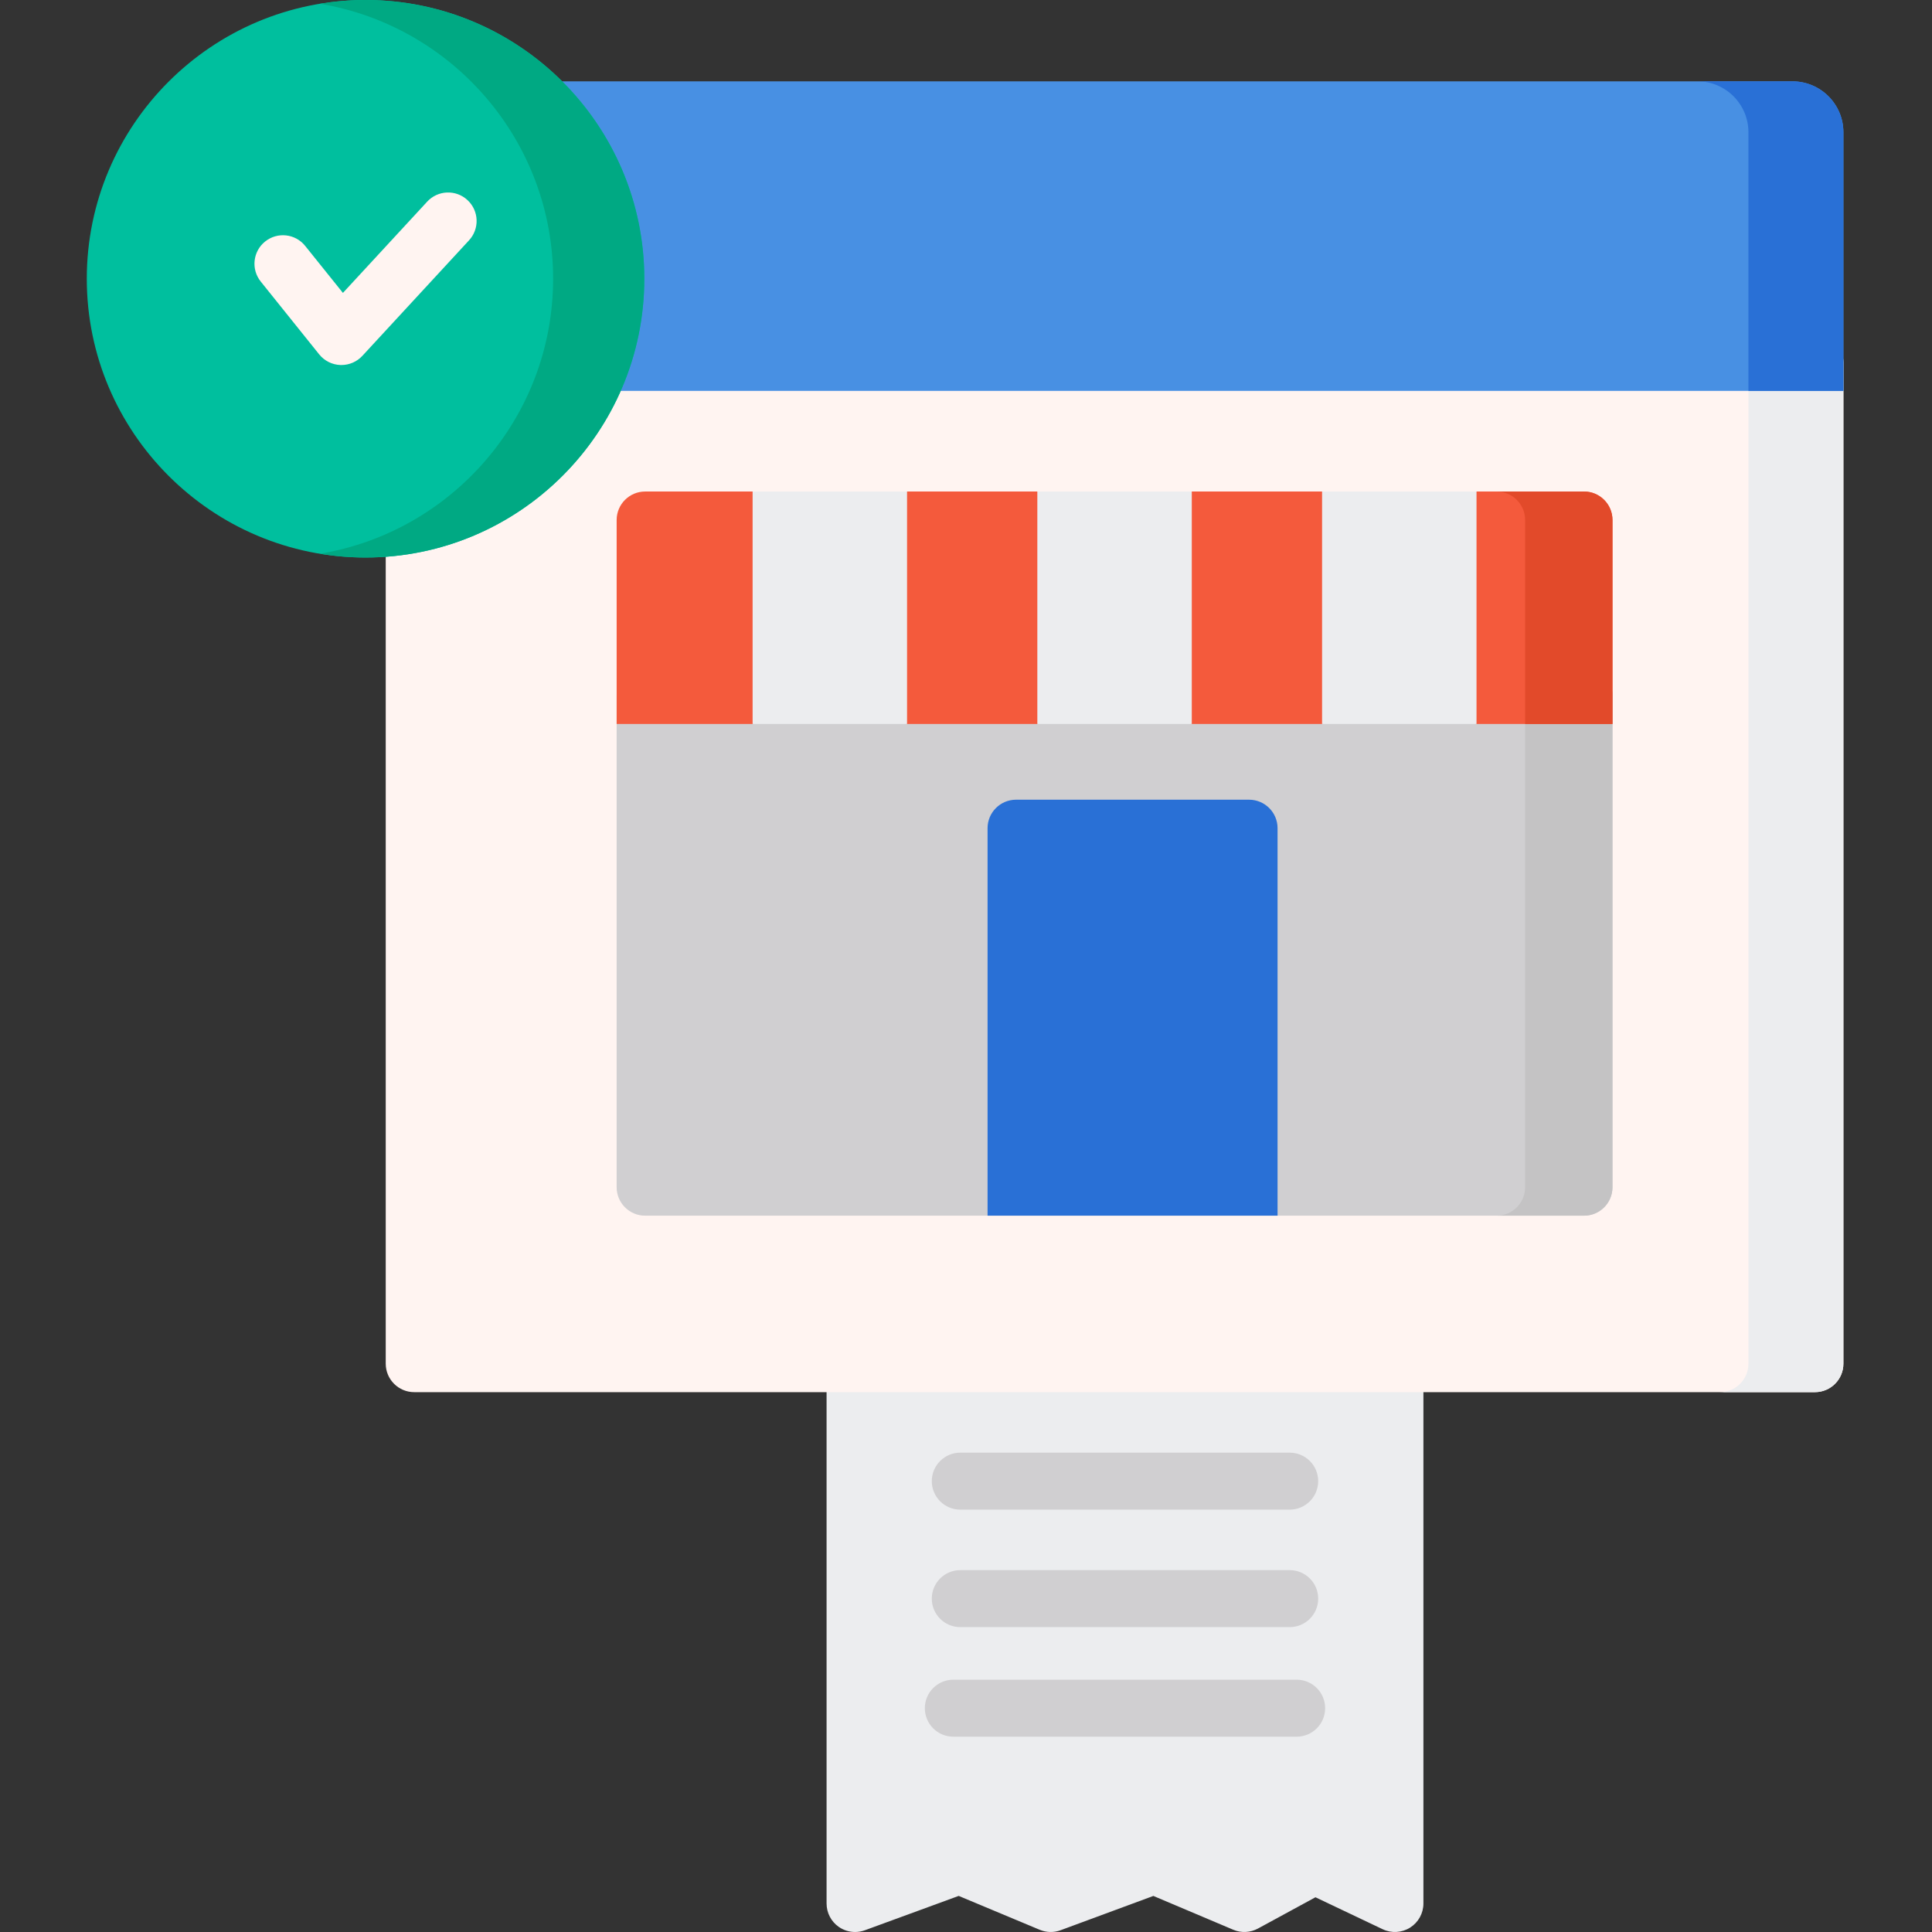 <svg height="512pt" viewBox="-23 0 512 512" width="512pt" xmlns="http://www.w3.org/2000/svg"><rect x="-23" y="0" width="512" height="512" fill="#333333" stroke="none"/><path d="m346.668 353.836h-143.066c-4.168 0-7.551 3.379-7.551 7.547v143.066c0 2.465 1.203 4.777 3.227 6.191 1.285.895 2.797 1.359 4.324 1.359.875 0 1.754-.152 2.598-.461l24.863-9.102 21.473 8.977c1.766.738 3.738.777 5.531.117l24.586-9.086 21.172 8.957c2.121.898 4.527.777 6.551-.32l15.23-8.285 17.82 8.473c2.336 1.109 5.082.945 7.273-.438 2.191-1.383 3.52-3.793 3.52-6.383v-143.066c0-4.168-3.383-7.547-7.551-7.547zm0 0" fill="#ecedef"/><path d="m457.969 88.48h-371.195c-4.168 0-7.551 3.379-7.551 7.551v265.352c0 4.172 3.383 7.551 7.551 7.551h371.195c4.172 0 7.551-3.379 7.551-7.551v-265.352c0-4.172-3.379-7.551-7.551-7.551zm0 0" fill="#fff4f1"/><path d="m457.969 88.48h-25.168c4.172 0 7.551 3.379 7.551 7.551v265.352c0 4.172-3.379 7.551-7.551 7.551h25.168c4.172 0 7.551-3.379 7.551-7.551v-265.352c0-4.172-3.379-7.551-7.551-7.551zm0 0" fill="#ecedef"/><path d="m452.02 21.559h-359.297c-7.457 0-13.5 6.043-13.5 13.496v68.527h386.297v-68.527c0-7.453-6.043-13.496-13.5-13.496zm0 0" fill="#4890e3"/><path d="m452.02 21.559h-25.168c7.457 0 13.5 6.043 13.5 13.496v68.527h25.168v-68.527c0-7.453-6.043-13.496-13.5-13.496zm0 0" fill="#2970d6"/><path d="m396.773 176.75h-248.805c-4.168 0-7.551 3.379-7.551 7.551v130.316c0 4.172 3.383 7.551 7.551 7.551h248.805c4.172 0 7.551-3.379 7.551-7.551v-130.316c0-4.172-3.379-7.551-7.551-7.551zm0 0" fill="#d0cfd1"/><path d="m396.773 176.75h-23.156c4.172 0 7.551 3.379 7.551 7.551v130.316c0 4.172-3.379 7.551-7.551 7.551h23.156c4.172 0 7.551-3.379 7.551-7.551v-130.316c0-4.172-3.379-7.551-7.551-7.551zm0 0" fill="#c4c3c4"/><path d="m396.773 130.258h-28.48l-20.465 10.07-20.465-10.07h-34.527l-20.465 10.07-20.465-10.07h-34.527l-20.465 10.07-20.465-10.07h-28.48c-4.168 0-7.551 3.383-7.551 7.551v54.043h36.031l20.465-10.07 20.465 10.07h34.527l20.465-10.07 20.465 10.07h34.527l20.465-10.07 20.465 10.07h36.031v-54.043c0-4.168-3.379-7.551-7.551-7.551zm0 0" fill="#f45a3c"/><path d="m396.773 130.258h-23.156c4.172 0 7.551 3.383 7.551 7.551v54.043h23.156v-54.043c0-4.168-3.379-7.551-7.551-7.551zm0 0" fill="#e24a2a"/><g fill="#ecedef"><path d="m176.449 130.258h40.93v61.594h-40.93zm0 0"/><path d="m251.906 130.258h40.93v61.594h-40.93zm0 0"/><path d="m327.363 130.258h40.93v61.594h-40.93zm0 0"/></g><path d="m308.016 211.93h-61.75c-4.168 0-7.551 3.383-7.551 7.551v102.688h76.852v-102.688c0-4.168-3.379-7.551-7.551-7.551zm0 0" fill="#2970d6"/><path d="m318.785 400.07h-87.301c-4.168 0-7.551-3.383-7.551-7.551 0-4.172 3.383-7.551 7.551-7.551h87.301c4.168 0 7.551 3.379 7.551 7.551 0 4.168-3.383 7.551-7.551 7.551zm0 0" fill="#d0cfd1"/><path d="m318.785 431.203h-87.301c-4.168 0-7.551-3.379-7.551-7.551s3.383-7.551 7.551-7.551h87.301c4.168 0 7.551 3.379 7.551 7.551s-3.383 7.551-7.551 7.551zm0 0" fill="#d0cfd1"/><path d="m320.625 460.238h-90.984c-4.168 0-7.551-3.379-7.551-7.551 0-4.168 3.383-7.551 7.551-7.551h90.984c4.172 0 7.551 3.383 7.551 7.551 0 4.172-3.379 7.551-7.551 7.551zm0 0" fill="#d0cfd1"/><path d="m73.871 0c-40.73 0-73.871 33.141-73.871 73.871 0 40.734 33.141 73.875 73.871 73.875 40.734 0 73.875-33.141 73.875-73.871 0-40.734-33.141-73.875-73.875-73.875zm0 0" fill="#00bf9e"/><path d="m73.871 0c-4.113 0-8.145.355-12.078 1.004 35.004 5.785 61.789 36.25 61.789 72.871 0 36.617-26.785 67.082-61.789 72.867 3.934.652 7.965 1.004 12.078 1.004 40.734 0 73.875-33.141 73.875-73.871 0-40.734-33.141-73.875-73.875-73.875zm0 0" fill="#00a983"/><path d="m67.477 96.734c-.086 0-.172 0-.262-.004-2.195-.074-4.25-1.105-5.625-2.816l-15.488-19.297c-2.613-3.25-2.094-8.004 1.156-10.613 3.254-2.613 8.008-2.094 10.617 1.16l10.004 12.457 22.332-24.184c2.828-3.062 7.605-3.254 10.668-.422 3.066 2.828 3.254 7.605.426 10.668l-28.277 30.625c-1.434 1.547-3.445 2.426-5.551 2.426zm0 0" fill="#fff4f1"/></svg>
